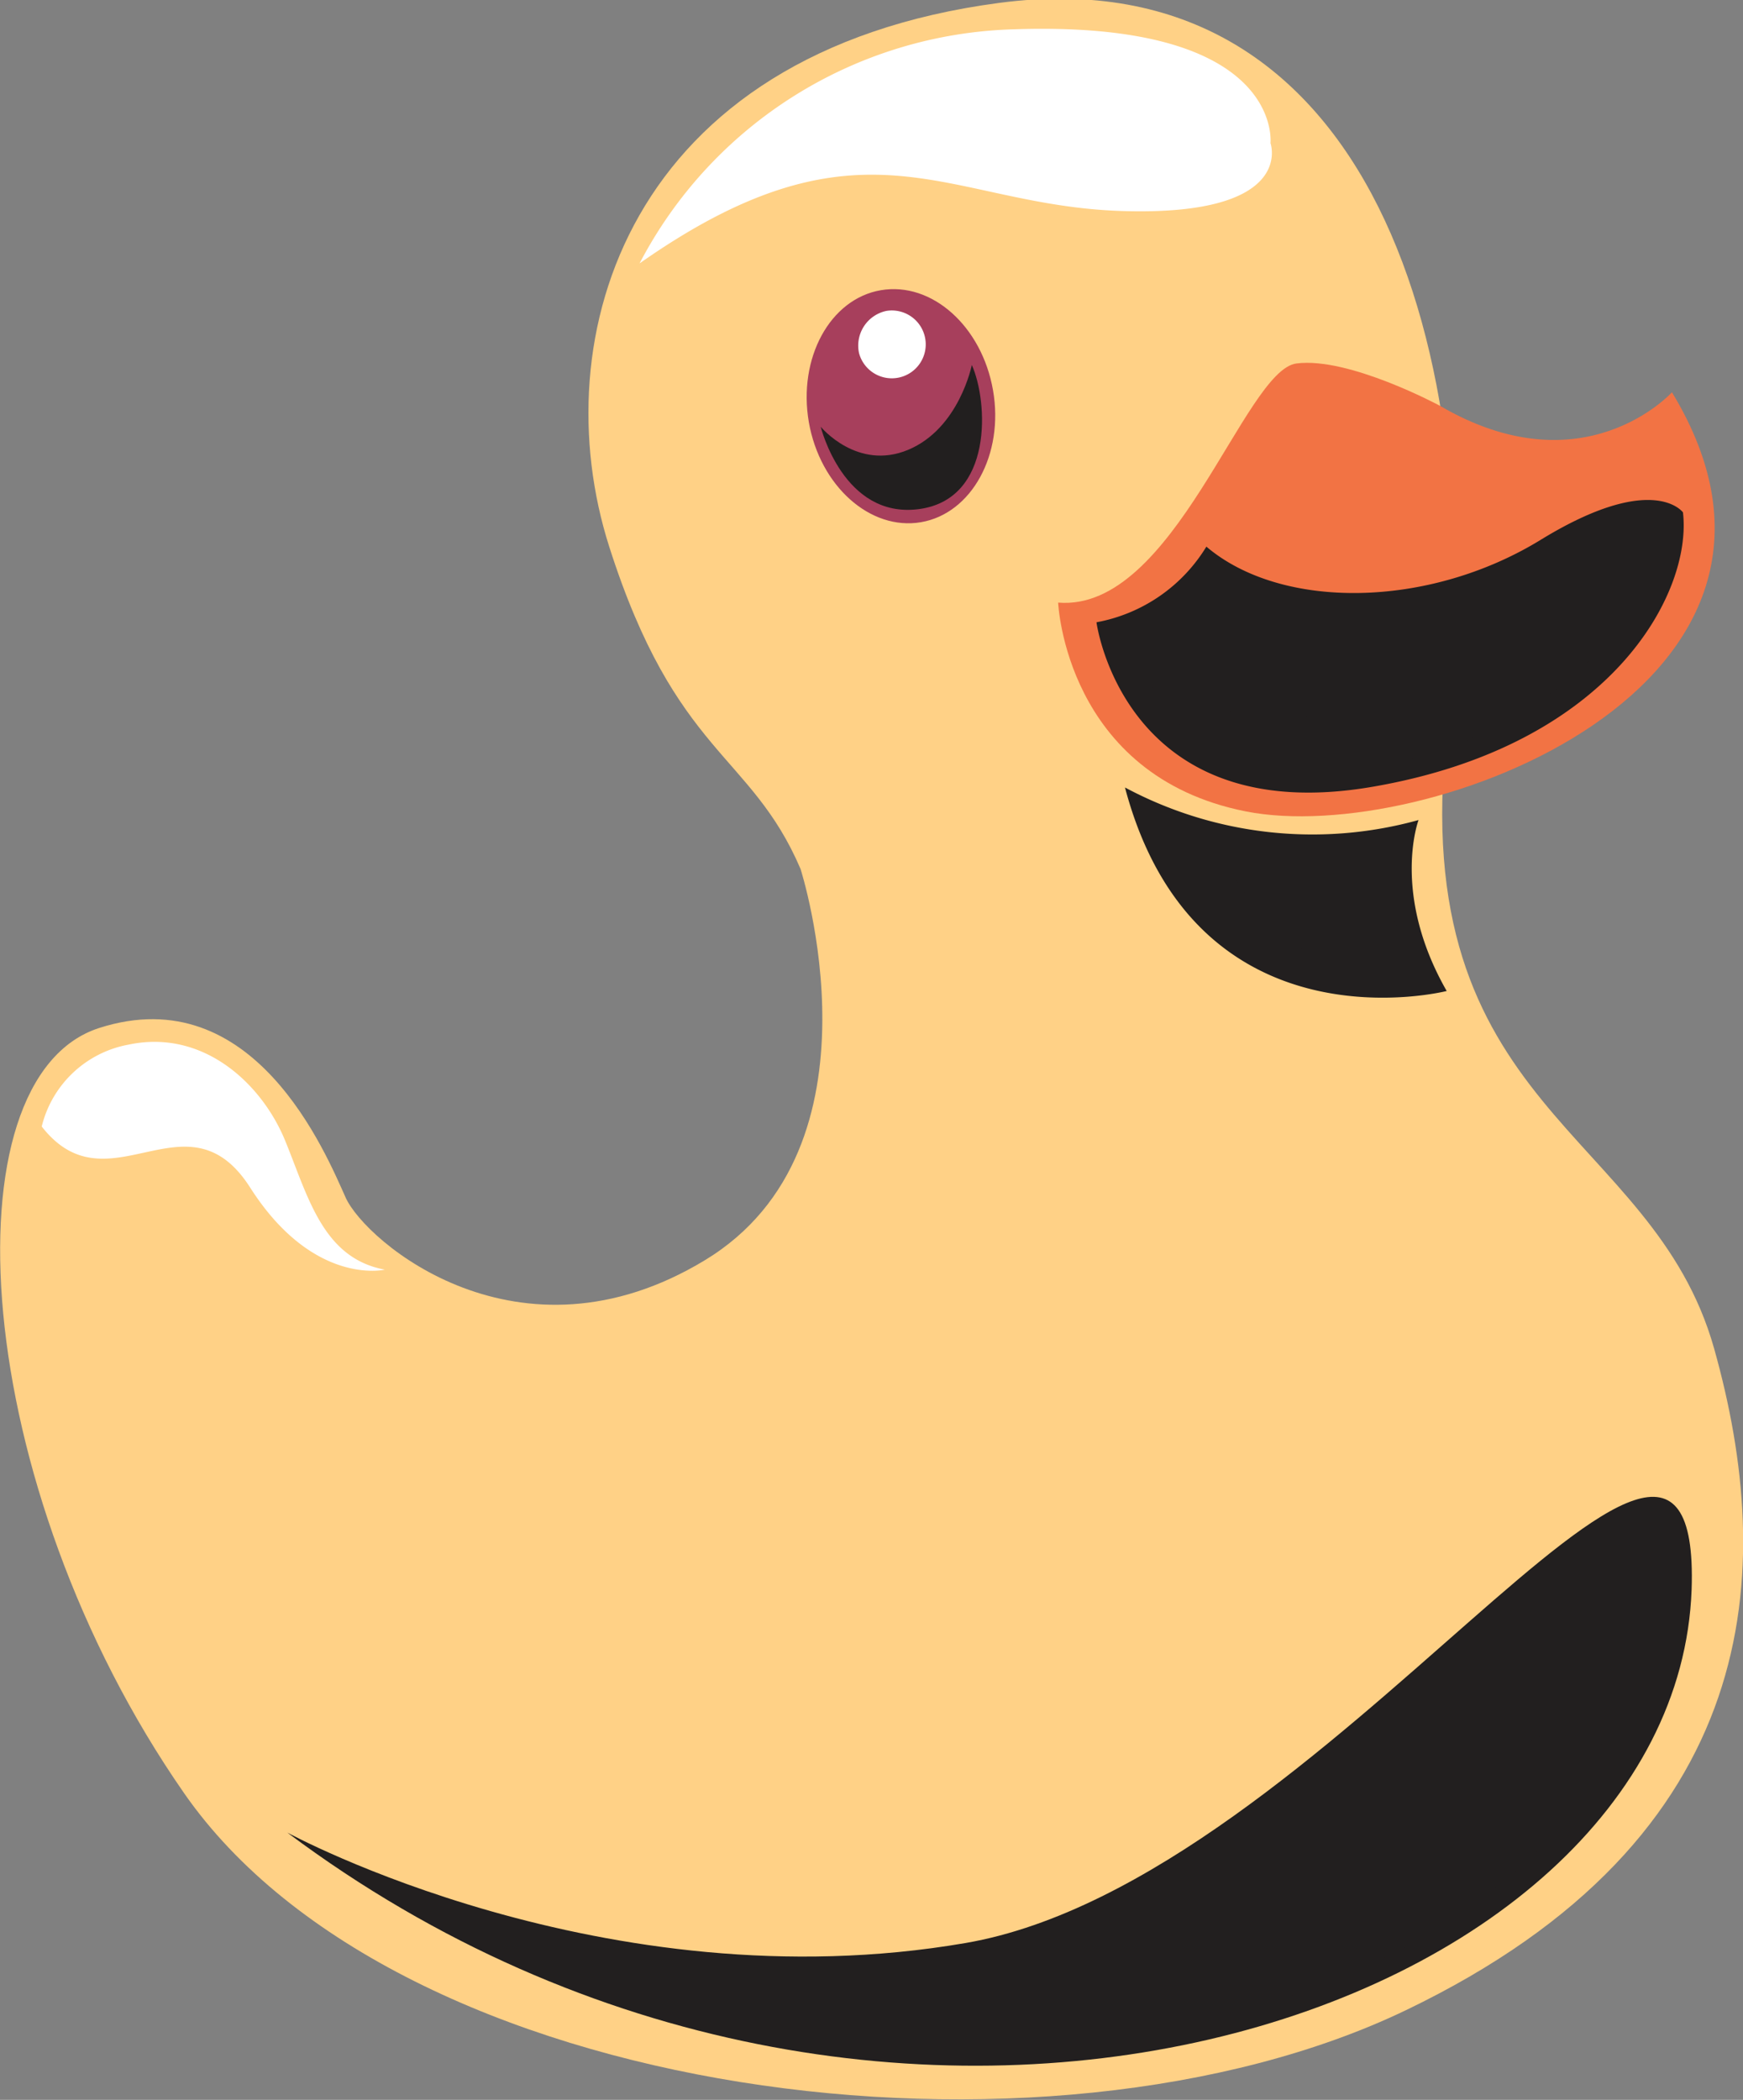 <svg xmlns="http://www.w3.org/2000/svg" viewBox="0 0 102.77 123.81"><rect x="0" y="0" width="102.77" height="123.81" fill="#808080" stroke="none"/><defs><style>.cls-1{isolation:isolate;}.cls-2{fill:#ffd186;}.cls-3{fill:#a73f5c;}.cls-4{fill:#f27344;}.cls-5{fill:#221f1f;}.cls-5,.cls-6{mix-blend-mode:soft-light;}.cls-6{fill:#fff;}</style></defs><g class="cls-1"><g id="Layer_1" data-name="Layer 1"><path class="cls-2" d="M90.81,54.7s5.31,16.45-5.65,23.08-20-1.1-21.17-3.7-5.4-12.93-14.53-10-7.63,26.94,5,45.11,50.82,23,72.05,12.8,21.82-26,18.17-39-18.21-14-15.76-36.35-4.43-45.9-26.39-43-26.93,19.75-23,32.06S87.87,47.84,90.81,54.7Z" transform="translate(-43.61 -3.47)"/><path class="cls-3" d="M91.3,28.36c.66,3.77,3.62,6.41,6.61,5.9s4.91-4,4.25-7.78-3.61-6.41-6.61-5.9S90.65,24.58,91.3,28.36Z" transform="translate(-43.61 -3.47)"/><path class="cls-4" d="M142.19,26.6s-5.2,5.76-13.69.79c0,0-5.36-2.89-8.45-2.49S112.85,39.57,106,39c0,0,.43,10.2,11.06,12.31S152.68,43.86,142.19,26.6Z" transform="translate(-43.61 -3.47)"/><path class="cls-5" d="M114.74,35.7a9.62,9.62,0,0,1-6.48,4.46s1.6,12.22,16.27,9.7c14.1-2.42,18.87-11.43,18.31-16.18,0,0-1.75-2.45-8.39,1.62S119.15,39.45,114.74,35.7Z" transform="translate(-43.61 -3.47)"/><path class="cls-5" d="M109.94,49.9a23.42,23.42,0,0,0,17.31,1.92s-1.63,4.33,1.66,10.08C128.91,61.9,114.12,65.67,109.94,49.9Z" transform="translate(-43.61 -3.47)"/><path class="cls-5" d="M60.55,111.52s18.67,10.19,40,6.51S144,78.23,143.35,97.2C142.43,122.36,95.93,138,60.55,111.52Z" transform="translate(-43.61 -3.47)"/><path class="cls-5" d="M92,28.63s1.33,5.43,5.77,4.86,4.1-6.37,3.14-8.5c0,0-.74,3.74-3.75,5S92,28.63,92,28.63Z" transform="translate(-43.61 -3.47)"/><path class="cls-6" d="M94.26,24.29a2,2,0,1,0,1.62-2.49A2.09,2.09,0,0,0,94.26,24.29Z" transform="translate(-43.61 -3.47)"/><path class="cls-6" d="M81.32,19a25.69,25.69,0,0,1,22-13.8c16-.57,15.2,6.71,15.2,6.71s1.55,4.34-8.8,4S94.57,9.7,81.32,19Z" transform="translate(-43.61 -3.47)"/><path class="cls-6" d="M46.07,69.89a6.47,6.47,0,0,1,5.13-4.83c4.41-.93,7.86,2.32,9.23,5.68s2.23,6.91,5.87,7.59c0,0-4.21,1-7.94-4.84S50,74.93,46.07,69.89Z" transform="translate(-43.61 -3.47)"/><path class="cls-5" d="M101.5,123.65s23.16,2,36.37-15c0,0,1.89-5.59-4.4-2.4S126.6,120.23,101.5,123.65Z" transform="translate(-43.61 -3.47)"/><path class="cls-5" d="M125.63,53.69a20,20,0,0,1-9.8-.29s1.72,8.39,11.19,6.88C127,60.28,124.81,56.92,125.63,53.69Z" transform="translate(-43.61 -3.47)"/><path class="cls-5" d="M139.18,40.41a23.71,23.71,0,0,1-22,8.24s-2.87-.39-6.27-5.06C110.91,43.59,119.14,50.06,139.18,40.41Z" transform="translate(-43.61 -3.47)"/></g></g></svg>